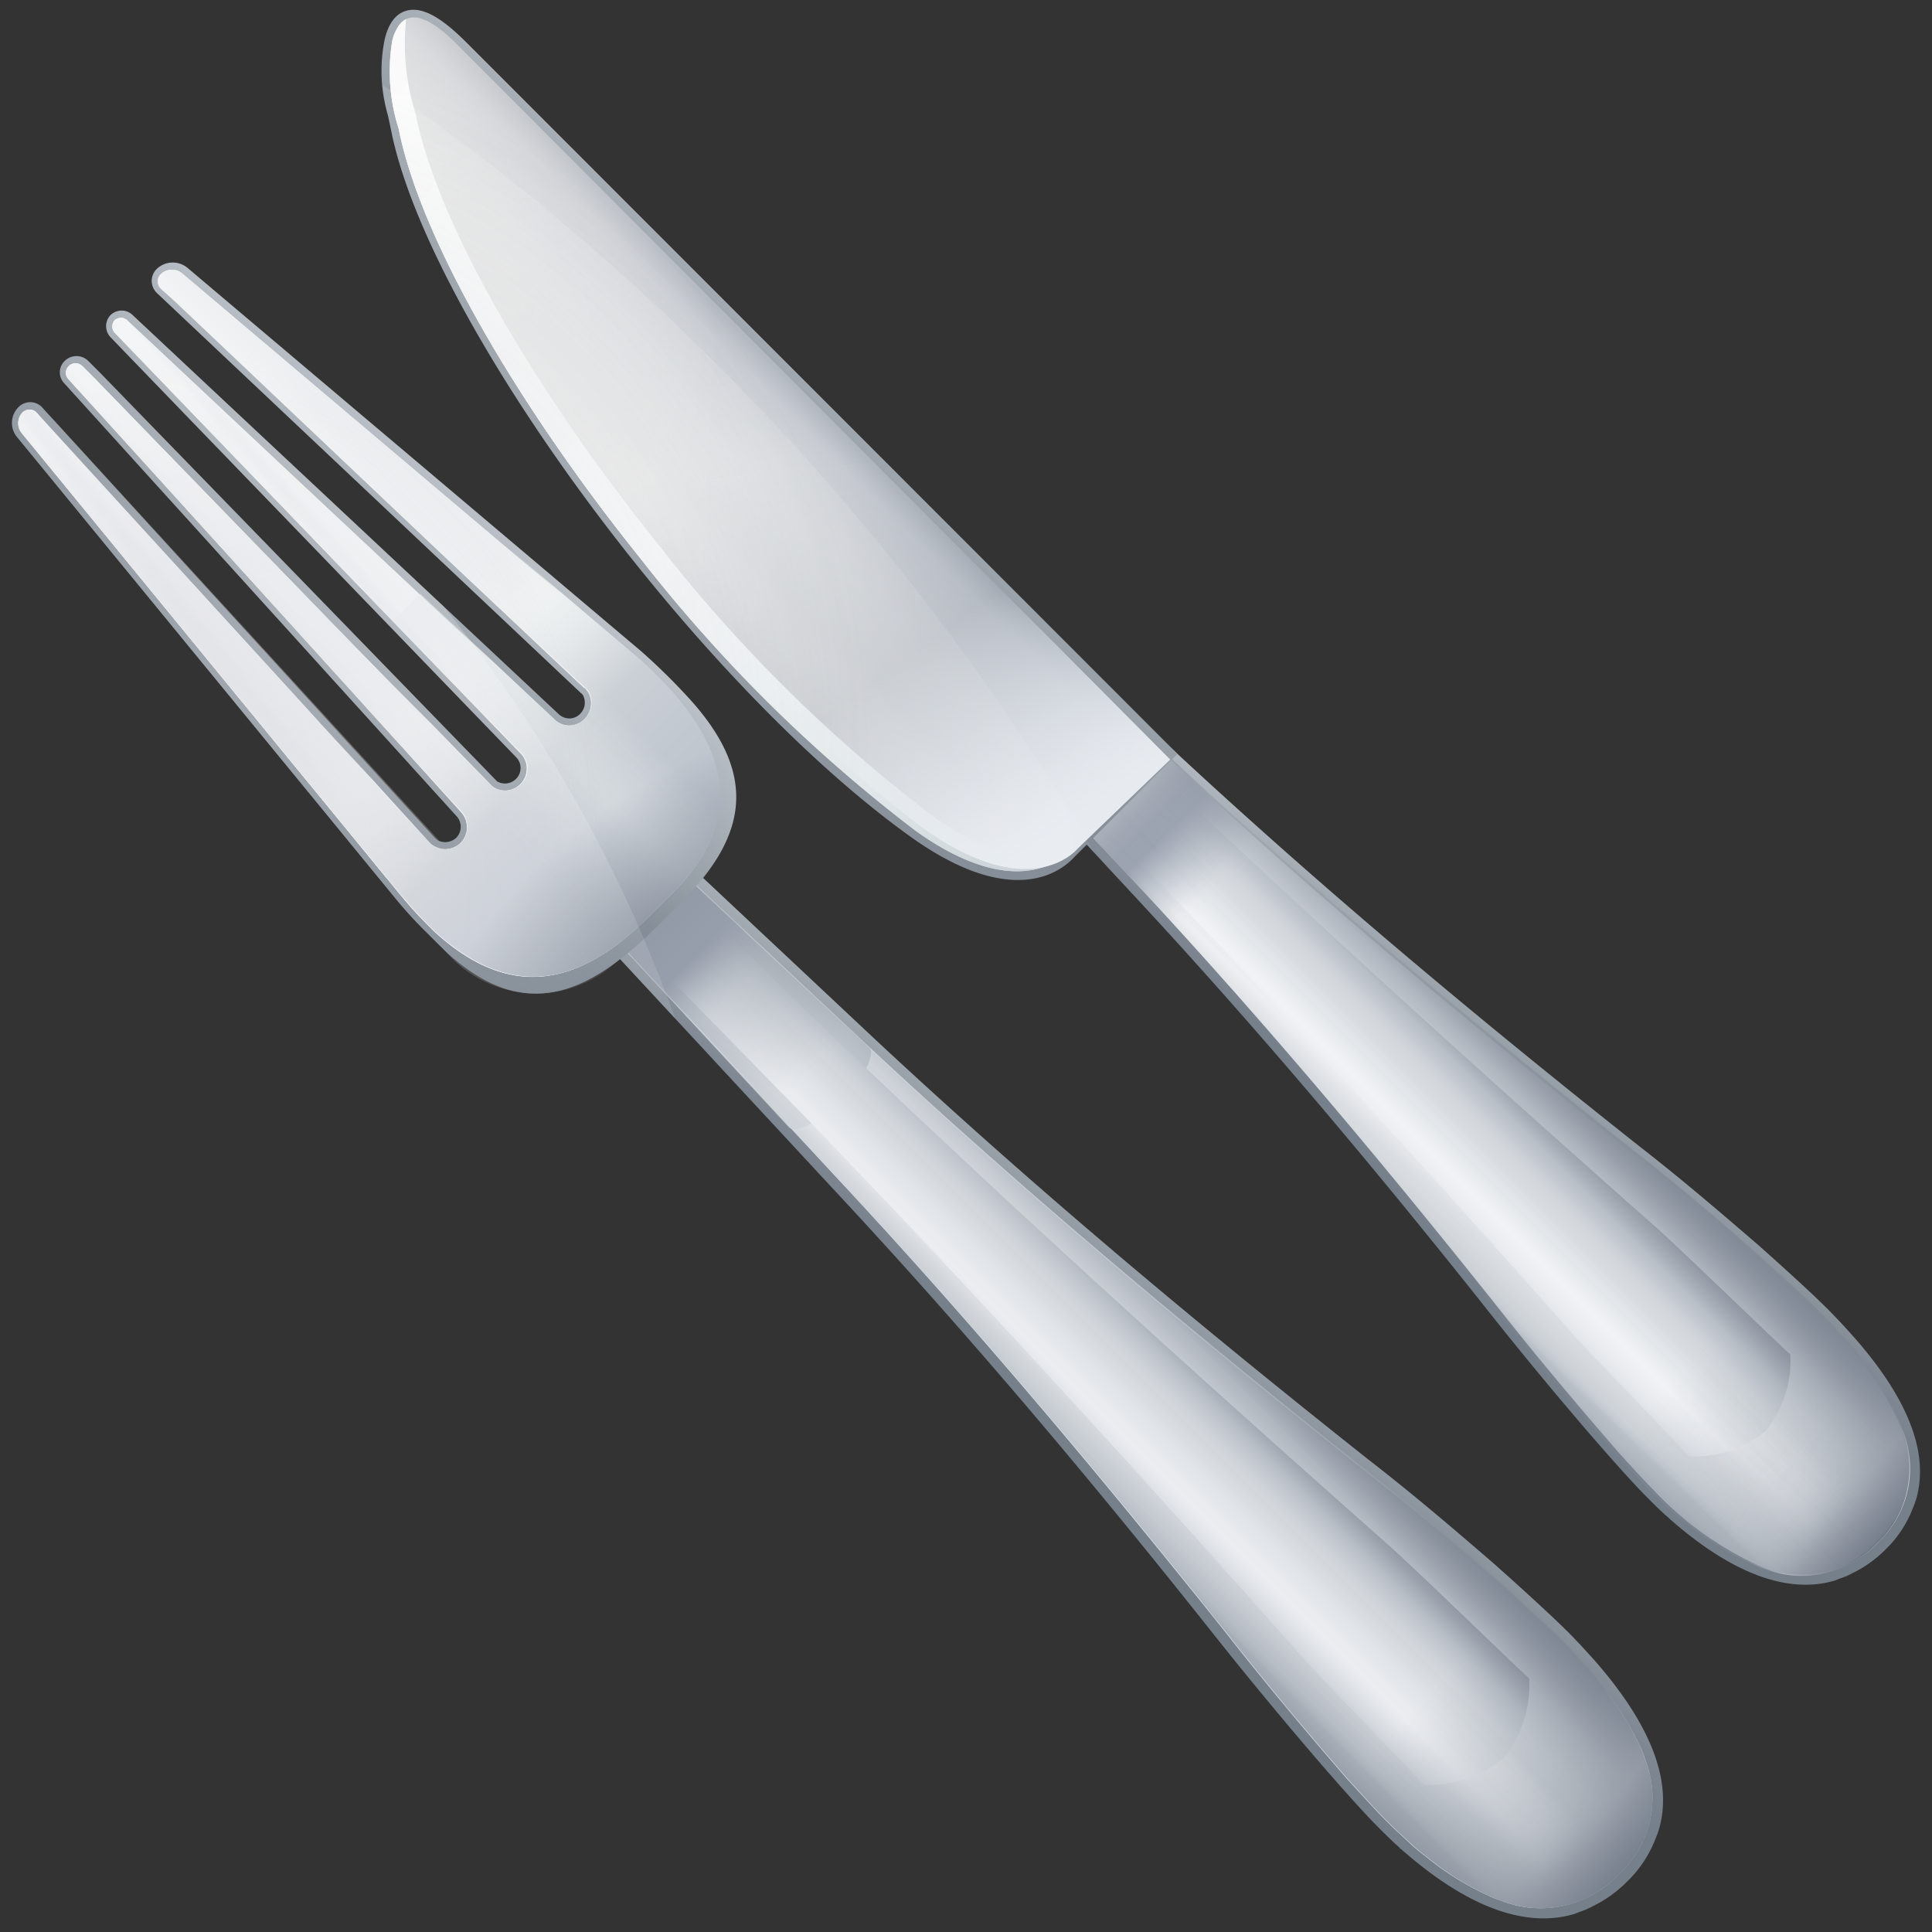 <svg xmlns="http://www.w3.org/2000/svg" xmlns:xlink="http://www.w3.org/1999/xlink" viewBox="0 0 48 48"><rect x="0" y="0" width="48" height="48" fill="#333333" stroke="none"/><defs><linearGradient id="lUQQ_8lARyhu46qncSrXSj" x1="26.136" x2="32.966" y1="36.737" y2="27.322" gradientUnits="userSpaceOnUse"><stop offset=".16" stop-color="#76808b"/><stop offset=".294" stop-color="#808993"/><stop offset=".519" stop-color="#9aa2aa"/><stop offset=".805" stop-color="#c4c9cf"/><stop offset="1" stop-color="#e5e8eb"/></linearGradient><linearGradient id="lUQQ_8lARyhu46qncSrXSc" x1="24.852" x2="30.643" y1="5.781" y2="5.853" gradientTransform="rotate(-45 62.024 19.364)" gradientUnits="userSpaceOnUse"><stop offset="0" stop-color="#c9ced4"/><stop offset=".016" stop-color="#d1d6db"/><stop offset=".044" stop-color="#d8dce0"/><stop offset=".123" stop-color="#dadee2"/><stop offset=".195" stop-color="#dfe2e6"/><stop offset=".279" stop-color="#edeff2"/><stop offset=".282" stop-color="#eef0f3"/><stop offset=".392" stop-color="#ebedf0"/><stop offset=".473" stop-color="#e2e5e8"/><stop offset=".511" stop-color="#dadee2"/><stop offset=".615" stop-color="#d2d6db"/><stop offset=".759" stop-color="#bec3cb"/><stop offset="1" stop-color="#7f8894"/></linearGradient><linearGradient id="lUQQ_8lARyhu46qncSrXSk" x1="25.868" x2="28.874" y1="-7.871" y2="-7.819" gradientTransform="rotate(-45 62.024 19.364)" gradientUnits="userSpaceOnUse"><stop offset="0" stop-color="#d9dde1"/><stop offset="1" stop-color="#a9b0b9"/></linearGradient><linearGradient id="lUQQ_8lARyhu46qncSrXSd" x1="25.154" x2="29.533" y1="4.198" y2="4.198" gradientTransform="rotate(-45 62.024 19.364)" gradientUnits="userSpaceOnUse"><stop offset="0" stop-color="#dadee2"/><stop offset=".135" stop-color="#e8ebef"/><stop offset=".271" stop-color="#f2f4f7"/><stop offset=".511" stop-color="#dadee2"/><stop offset=".615" stop-color="#d2d6db"/><stop offset=".759" stop-color="#bec3cb"/><stop offset="1" stop-color="#7f8894"/></linearGradient><radialGradient id="lUQQ_8lARyhu46qncSrXSf" cx="25.667" cy="18.967" r="12.509" gradientTransform="rotate(-45 76.747 13.266) scale(1 .357)" gradientUnits="userSpaceOnUse"><stop offset="0" stop-color="#b6bbc3" stop-opacity="0"/><stop offset=".268" stop-color="#b6bbc3" stop-opacity=".01"/><stop offset=".365" stop-color="#b6bbc3" stop-opacity=".044"/><stop offset=".434" stop-color="#b6bbc3" stop-opacity=".105"/><stop offset=".49" stop-color="#b6bbc3" stop-opacity=".192"/><stop offset=".538" stop-color="#b6bbc3" stop-opacity=".305"/><stop offset=".58" stop-color="#b6bbc3" stop-opacity=".444"/><stop offset=".618" stop-color="#b6bbc3" stop-opacity=".61"/><stop offset=".652" stop-color="#b6bbc3" stop-opacity=".797"/><stop offset=".683" stop-color="#b6bbc3"/><stop offset="1" stop-color="#616a78"/></radialGradient><linearGradient id="lUQQ_8lARyhu46qncSrXSl" x1="17.636" x2="25.611" y1="43.792" y2="43.792" gradientTransform="rotate(-45 13.625 31.83)" gradientUnits="userSpaceOnUse"><stop offset=".074" stop-color="#7f8894"/><stop offset=".083" stop-color="#7f8894" stop-opacity=".959"/><stop offset=".156" stop-color="#7f8894" stop-opacity=".668"/><stop offset=".23" stop-color="#7f8894" stop-opacity=".427"/><stop offset=".305" stop-color="#7f8894" stop-opacity=".24"/><stop offset=".38" stop-color="#7f8894" stop-opacity=".106"/><stop offset=".455" stop-color="#7f8894" stop-opacity=".026"/><stop offset=".531" stop-color="#7f8894" stop-opacity="0"/><stop offset=".636" stop-color="#7f8894" stop-opacity=".02"/><stop offset=".713" stop-color="#7f8894" stop-opacity=".083"/><stop offset=".78" stop-color="#7f8894" stop-opacity=".191"/><stop offset=".843" stop-color="#7f8894" stop-opacity=".342"/><stop offset=".901" stop-color="#7f8894" stop-opacity=".538"/><stop offset=".957" stop-color="#7f8894" stop-opacity=".775"/><stop offset="1" stop-color="#7f8894"/></linearGradient><linearGradient id="lUQQ_8lARyhu46qncSrXSm" x1="27.364" x2="27.331" y1="-10.637" y2="-7.714" gradientTransform="rotate(-45 62.024 19.364)" gradientUnits="userSpaceOnUse"><stop offset=".509" stop-color="#a6adba"/><stop offset=".526" stop-color="#a6adba" stop-opacity=".942"/><stop offset=".615" stop-color="#a6adba" stop-opacity=".658"/><stop offset=".703" stop-color="#a6adba" stop-opacity=".422"/><stop offset=".787" stop-color="#a6adba" stop-opacity=".238"/><stop offset=".867" stop-color="#a6adba" stop-opacity=".107"/><stop offset=".94" stop-color="#a6adba" stop-opacity=".027"/><stop offset="1" stop-color="#a6adba" stop-opacity="0"/></linearGradient><linearGradient id="lUQQ_8lARyhu46qncSrXSn" x1="21.971" x2="22.181" y1="54.535" y2="69.337" gradientTransform="rotate(-45 13.625 31.83)" gradientUnits="userSpaceOnUse"><stop offset="0" stop-color="#7f8894" stop-opacity="0"/><stop offset=".014" stop-color="#7f8894" stop-opacity=".022"/><stop offset=".257" stop-color="#7f8894" stop-opacity=".369"/><stop offset=".485" stop-color="#7f8894" stop-opacity=".642"/><stop offset=".691" stop-color="#7f8894" stop-opacity=".838"/><stop offset=".87" stop-color="#7f8894" stop-opacity=".958"/><stop offset="1" stop-color="#7f8894"/></linearGradient><linearGradient id="lUQQ_8lARyhu46qncSrXSe" x1="21.974" x2="21.921" y1="32.779" y2="20.347" gradientTransform="rotate(-45 13.625 31.83)" gradientUnits="userSpaceOnUse"><stop offset="0" stop-color="#7f8894" stop-opacity="0"/><stop offset=".843" stop-color="#7f8894"/></linearGradient><linearGradient id="lUQQ_8lARyhu46qncSrXSo" x1="14.413" x2="6.466" y1="9.888" y2="18.76" gradientUnits="userSpaceOnUse"><stop offset=".006" stop-color="#e5e8eb"/><stop offset=".237" stop-color="#c4c9cf"/><stop offset=".576" stop-color="#9aa2aa"/><stop offset=".842" stop-color="#808993"/><stop offset="1" stop-color="#76808b"/></linearGradient><linearGradient id="lUQQ_8lARyhu46qncSrXSp" x1="10.124" x2="7.145" y1="10.749" y2="26.876" gradientUnits="userSpaceOnUse"><stop offset=".595" stop-color="#76808b" stop-opacity="0"/><stop offset=".644" stop-color="#76808b" stop-opacity=".167"/><stop offset=".761" stop-color="#76808b" stop-opacity=".524"/><stop offset=".864" stop-color="#76808b" stop-opacity=".783"/><stop offset=".947" stop-color="#76808b" stop-opacity=".942"/><stop offset="1" stop-color="#76808b"/></linearGradient><linearGradient id="lUQQ_8lARyhu46qncSrXSa" x1="27.322" x2="27.322" y1="-11.123" y2="-30.681" gradientTransform="rotate(-45 62.024 19.364)" gradientUnits="userSpaceOnUse"><stop offset="0" stop-color="#f2f3f4"/><stop offset="1" stop-color="#d2d5df"/></linearGradient><linearGradient id="lUQQ_8lARyhu46qncSrXSq" x1="6.614" x2="10.38" y1="7.918" y2="18.29" xlink:href="#lUQQ_8lARyhu46qncSrXSa"/><linearGradient id="lUQQ_8lARyhu46qncSrXSb" x1="24.017" x2="24.481" y1="-23.276" y2="-23.224" gradientTransform="rotate(-45 62.024 19.364)" gradientUnits="userSpaceOnUse"><stop offset="0" stop-color="#f2f3f4"/><stop offset="1" stop-color="#dfe1e5" stop-opacity="0"/></linearGradient><linearGradient id="lUQQ_8lARyhu46qncSrXSr" x1="25.534" x2="27.262" y1="-23.286" y2="-23.227" gradientTransform="rotate(-45 62.024 19.364)" gradientUnits="userSpaceOnUse"><stop offset="0" stop-color="#dfe1e5" stop-opacity="0"/><stop offset=".005" stop-color="#dfe1e5" stop-opacity=".017"/><stop offset=".091" stop-color="#e4e6e9" stop-opacity=".274"/><stop offset=".175" stop-color="#e8eaec" stop-opacity=".495"/><stop offset=".256" stop-color="#ecedef" stop-opacity=".676"/><stop offset=".334" stop-color="#eff0f1" stop-opacity=".817"/><stop offset=".408" stop-color="#f0f2f3" stop-opacity=".918"/><stop offset=".475" stop-color="#f2f3f4" stop-opacity=".979"/><stop offset=".531" stop-color="#f2f3f4"/><stop offset=".622" stop-color="#f2f3f4" stop-opacity=".989"/><stop offset=".682" stop-color="#f1f2f3" stop-opacity=".953"/><stop offset=".732" stop-color="#f0f1f2" stop-opacity=".892"/><stop offset=".777" stop-color="#eff0f1" stop-opacity=".806"/><stop offset=".819" stop-color="#edeef0" stop-opacity=".694"/><stop offset=".858" stop-color="#eaebee" stop-opacity=".557"/><stop offset=".895" stop-color="#e7e9ec" stop-opacity=".394"/><stop offset=".93" stop-color="#e4e6e9" stop-opacity=".21"/><stop offset=".964" stop-color="#e0e2e6" stop-opacity="0"/><stop offset="1" stop-color="#dfe1e5" stop-opacity="0"/></linearGradient><linearGradient id="lUQQ_8lARyhu46qncSrXSs" x1="27.934" x2="28.351" y1="-23.269" y2="-23.24" xlink:href="#lUQQ_8lARyhu46qncSrXSb"/><linearGradient id="lUQQ_8lARyhu46qncSrXSt" x1="29.789" x2="31.855" y1="-23.264" y2="-23.264" xlink:href="#lUQQ_8lARyhu46qncSrXSb"/><linearGradient id="lUQQ_8lARyhu46qncSrXSu" x1="27.338" x2="27.338" y1="-10.421" y2="-35.41" gradientTransform="rotate(-45 62.024 19.364)" gradientUnits="userSpaceOnUse"><stop offset="0" stop-color="#b7bdc8"/><stop offset=".193" stop-color="#cbd0d6"/><stop offset=".201" stop-color="#cfd4d9"/><stop offset=".261" stop-color="#e6e9eb"/><stop offset=".299" stop-color="#eef1f1"/><stop offset=".311" stop-color="#eff2f2" stop-opacity=".775"/><stop offset=".327" stop-color="#f0f3f2" stop-opacity=".502"/><stop offset=".342" stop-color="#f1f4f3" stop-opacity=".286"/><stop offset=".355" stop-color="#f1f4f4" stop-opacity=".13"/><stop offset=".365" stop-color="#f2f5f4" stop-opacity=".035"/><stop offset=".371" stop-color="#f2f5f4" stop-opacity="0"/><stop offset="1" stop-color="#dadee2" stop-opacity="0"/></linearGradient><linearGradient id="lUQQ_8lARyhu46qncSrXSv" x1="22.916" x2="31.645" y1="-15.527" y2="-15.527" gradientTransform="rotate(-45 62.024 19.364)" gradientUnits="userSpaceOnUse"><stop offset="0" stop-color="#dadee2" stop-opacity="0"/><stop offset=".372" stop-color="#e5e9e9" stop-opacity="0"/><stop offset=".412" stop-color="#e5e9e9" stop-opacity=".036"/><stop offset=".475" stop-color="#e5e9e9" stop-opacity=".134"/><stop offset=".554" stop-color="#e4e8ea" stop-opacity=".294"/><stop offset=".64" stop-color="#e4e8ea" stop-opacity=".5"/><stop offset=".67" stop-color="#e4e8ea" stop-opacity=".464"/><stop offset=".717" stop-color="#e4e8e9" stop-opacity=".366"/><stop offset=".777" stop-color="#e4e8e9" stop-opacity=".206"/><stop offset=".841" stop-color="#e4e8e8" stop-opacity="0"/><stop offset="1" stop-color="#aab1bd" stop-opacity="0"/></linearGradient><radialGradient id="lUQQ_8lARyhu46qncSrXSw" cx="2.787" cy="20.553" r="12.192" gradientUnits="userSpaceOnUse"><stop offset="0" stop-color="#c3c5cf"/><stop offset=".264" stop-color="#c3c5cf" stop-opacity=".666"/><stop offset=".518" stop-color="#c3c5cf" stop-opacity=".38"/><stop offset=".733" stop-color="#c3c5cf" stop-opacity=".174"/><stop offset=".901" stop-color="#c3c5cf" stop-opacity=".047"/><stop offset="1" stop-color="#c3c5cf" stop-opacity="0"/></radialGradient><radialGradient id="lUQQ_8lARyhu46qncSrXSx" cx="16.397" cy="23.808" r="27.092" gradientTransform="rotate(138.49 14.168 17.925) scale(1 .506)" gradientUnits="userSpaceOnUse"><stop offset="0" stop-color="#858d99"/><stop offset=".169" stop-color="#858d99" stop-opacity=".364"/><stop offset=".274" stop-color="#858d99" stop-opacity="0"/></radialGradient><radialGradient id="lUQQ_8lARyhu46qncSrXSi" cx="6.503" cy="17.255" r="21.971" gradientUnits="userSpaceOnUse"><stop offset="0" stop-color="#fff"/><stop offset=".041" stop-color="#fff" stop-opacity=".948"/><stop offset=".316" stop-color="#fff" stop-opacity=".616"/><stop offset=".559" stop-color="#fff" stop-opacity=".352"/><stop offset=".76" stop-color="#fff" stop-opacity=".161"/><stop offset=".914" stop-color="#fff" stop-opacity=".044"/><stop offset="1" stop-color="#fff" stop-opacity="0"/></radialGradient><linearGradient id="lUQQ_8lARyhu46qncSrXSg" x1="38.315" x2="34.262" y1="21.34" y2="27.468" gradientUnits="userSpaceOnUse"><stop offset="0" stop-color="#e5e8eb"/><stop offset=".233" stop-color="#c4c9cf"/><stop offset=".574" stop-color="#9aa2aa"/><stop offset=".841" stop-color="#808993"/><stop offset="1" stop-color="#76808b"/></linearGradient><linearGradient id="lUQQ_8lARyhu46qncSrXSy" x1="34.973" x2="40.687" y1="5.317" y2="5.203" xlink:href="#lUQQ_8lARyhu46qncSrXSc"/><linearGradient id="lUQQ_8lARyhu46qncSrXSz" x1="35.599" x2="39.798" y1="3.672" y2="3.672" xlink:href="#lUQQ_8lARyhu46qncSrXSd"/><linearGradient id="lUQQ_8lARyhu46qncSrXSA" x1="37.72" x2="37.72" y1="-4.346" y2="-.975" gradientTransform="rotate(-45 62.024 19.364)" gradientUnits="userSpaceOnUse"><stop offset="0" stop-color="#ced3d9"/><stop offset=".037" stop-color="#c6cbd3"/><stop offset=".142" stop-color="#b4bac5"/><stop offset=".254" stop-color="#a9b0bd"/><stop offset=".383" stop-color="#a6adba"/><stop offset=".428" stop-color="#a6adba" stop-opacity=".87"/><stop offset=".531" stop-color="#a6adba" stop-opacity=".607"/><stop offset=".633" stop-color="#a6adba" stop-opacity=".389"/><stop offset=".732" stop-color="#a6adba" stop-opacity=".219"/><stop offset=".828" stop-color="#a6adba" stop-opacity=".098"/><stop offset=".919" stop-color="#a6adba" stop-opacity=".025"/><stop offset="1" stop-color="#a6adba" stop-opacity="0"/></linearGradient><linearGradient id="lUQQ_8lARyhu46qncSrXSB" x1="40.843" x2="40.809" y1="18.429" y2="10.399" gradientTransform="rotate(-45 39.65 33.08)" xlink:href="#lUQQ_8lARyhu46qncSrXSe"/><radialGradient id="lUQQ_8lARyhu46qncSrXSC" cx="36.084" cy="17.862" r="11.994" gradientTransform="rotate(-45 75.89 13.621) scale(1 .357)" xlink:href="#lUQQ_8lARyhu46qncSrXSf"/><linearGradient id="lUQQ_8lARyhu46qncSrXSD" x1="40.848" x2="41.055" y1="35.282" y2="49.844" gradientTransform="rotate(-45 39.65 33.08)" gradientUnits="userSpaceOnUse"><stop offset="0" stop-color="#7f8894" stop-opacity="0"/><stop offset="1" stop-color="#7f8894"/></linearGradient><linearGradient id="lUQQ_8lARyhu46qncSrXSE" x1="36.583" x2="44.172" y1="24.714" y2="24.714" gradientTransform="rotate(-45 39.65 33.08)" gradientUnits="userSpaceOnUse"><stop offset=".074" stop-color="#7f8894"/><stop offset=".091" stop-color="#7f8894" stop-opacity=".864"/><stop offset=".124" stop-color="#7f8894" stop-opacity=".634"/><stop offset=".161" stop-color="#7f8894" stop-opacity=".436"/><stop offset=".202" stop-color="#7f8894" stop-opacity=".275"/><stop offset=".249" stop-color="#7f8894" stop-opacity=".152"/><stop offset=".304" stop-color="#7f8894" stop-opacity=".065"/><stop offset=".376" stop-color="#7f8894" stop-opacity=".015"/><stop offset=".531" stop-color="#7f8894" stop-opacity="0"/><stop offset=".623" stop-color="#7f8894" stop-opacity=".022"/><stop offset=".7" stop-color="#7f8894" stop-opacity=".092"/><stop offset=".771" stop-color="#7f8894" stop-opacity=".209"/><stop offset=".839" stop-color="#7f8894" stop-opacity=".374"/><stop offset=".904" stop-color="#7f8894" stop-opacity=".587"/><stop offset=".967" stop-color="#7f8894" stop-opacity=".844"/><stop offset="1" stop-color="#7f8894"/></linearGradient><linearGradient id="lUQQ_8lARyhu46qncSrXSF" x1="24.773" x2="15.198" y1="3.35" y2="14.754" xlink:href="#lUQQ_8lARyhu46qncSrXSg"/><linearGradient id="lUQQ_8lARyhu46qncSrXSG" x1="33.084" x2="41.024" y1="-17.562" y2="-17.562" gradientTransform="rotate(-45 62.024 19.364)" gradientUnits="userSpaceOnUse"><stop offset=".03" stop-color="#7f8894"/><stop offset=".064" stop-color="#eef0f3"/><stop offset=".163" stop-color="#ebedf0"/><stop offset=".237" stop-color="#e2e5e8"/><stop offset=".272" stop-color="#dadee2"/><stop offset=".442" stop-color="#d2d6db"/><stop offset=".678" stop-color="#bec3cb"/><stop offset=".902" stop-color="#7f8894"/></linearGradient><radialGradient id="lUQQ_8lARyhu46qncSrXSh" cx="31.251" cy="-21.314" r="22.847" gradientTransform="rotate(44.661 -3.959 -22.09) scale(1 .397)" gradientUnits="userSpaceOnUse"><stop offset="0" stop-color="#e8e7e3"/><stop offset="1" stop-color="#f5f3f1" stop-opacity="0"/></radialGradient><radialGradient id="lUQQ_8lARyhu46qncSrXSH" cx="20.695" cy="30.574" r="40.923" gradientUnits="userSpaceOnUse"><stop offset="0" stop-color="#8e96a1"/><stop offset=".056" stop-color="#8e96a1" stop-opacity=".952"/><stop offset=".141" stop-color="#8e96a1" stop-opacity=".819"/><stop offset=".245" stop-color="#8e96a1" stop-opacity=".602"/><stop offset=".363" stop-color="#8f97a2" stop-opacity=".304"/><stop offset=".468" stop-color="#8f97a2" stop-opacity="0"/></radialGradient><radialGradient id="lUQQ_8lARyhu46qncSrXSI" cx="4.068" cy="8.019" r="34.781" gradientTransform="rotate(89.661 1.634 5.6) scale(1 .397)" xlink:href="#lUQQ_8lARyhu46qncSrXSh"/><linearGradient id="lUQQ_8lARyhu46qncSrXSJ" x1="36.676" x2="34.594" y1="-35.522" y2="-2.101" gradientTransform="rotate(-45 62.024 19.364)" gradientUnits="userSpaceOnUse"><stop offset="0" stop-color="#bec8ce"/><stop offset=".11" stop-color="#cad3d8"/><stop offset=".385" stop-color="#e6edef"/><stop offset=".545" stop-color="#fff"/><stop offset=".567" stop-color="#f1f5f6"/><stop offset=".592" stop-color="#e6edef"/><stop offset="1" stop-color="#bec8ce"/></linearGradient><linearGradient id="lUQQ_8lARyhu46qncSrXSK" x1="35.736" x2="36.006" y1="-30.629" y2="-5.79" gradientTransform="rotate(-45 62.024 19.364)" gradientUnits="userSpaceOnUse"><stop offset="0" stop-color="#f9faf9"/><stop offset=".45" stop-color="#fff"/><stop offset=".464" stop-color="#fff"/><stop offset="1" stop-color="#f9faf9" stop-opacity="0"/></linearGradient><linearGradient id="lUQQ_8lARyhu46qncSrXSL" x1="35.379" x2="36.291" y1="-5.088" y2="-10.714" gradientTransform="rotate(-45 62.024 19.364)" gradientUnits="userSpaceOnUse"><stop offset="0" stop-color="#e7ebf0"/><stop offset=".088" stop-color="#e7ebf0" stop-opacity=".965"/><stop offset=".229" stop-color="#e7ebf0" stop-opacity=".869"/><stop offset=".404" stop-color="#e7ebf0" stop-opacity=".713"/><stop offset=".607" stop-color="#e7ebf0" stop-opacity=".496"/><stop offset=".83" stop-color="#e7ebf0" stop-opacity=".222"/><stop offset=".994" stop-color="#e7ebf0" stop-opacity="0"/></linearGradient><radialGradient id="lUQQ_8lARyhu46qncSrXSM" cx="33.44" cy="-19.538" r="24.966" gradientTransform="rotate(51.593 3.244 -17.698) scale(1 .403)" xlink:href="#lUQQ_8lARyhu46qncSrXSi"/><radialGradient id="lUQQ_8lARyhu46qncSrXSN" cx="4.349" cy="18.495" r="28.361" gradientUnits="userSpaceOnUse"><stop offset="0" stop-color="#8d95a0"/><stop offset=".073" stop-color="#8d95a0" stop-opacity=".947"/><stop offset=".188" stop-color="#8d95a0" stop-opacity=".804"/><stop offset=".331" stop-color="#8d95a0" stop-opacity=".57"/><stop offset=".496" stop-color="#8d95a0" stop-opacity=".248"/><stop offset=".609" stop-color="#8d95a0" stop-opacity="0"/></radialGradient></defs><g data-name="Fork and knife"><path fill="url(#lUQQ_8lARyhu46qncSrXSj)" d="M37.112,38.845c-.861-.742-1.913-1.651-3.1-2.571-4.831-3.827-8.717-7.139-12.244-10.427l-4.6-4.317a1,1,0,0,0-1.375-.035l-.694.693a.977.977,0,0,0,.048,1.363l5.5,5.931c3.049,3.264,6.17,6.911,9.542,11.168,1.674,2.105,3.372,4.066,4.053,4.747.191.192.359.359.538.514,0,.024,0,.024.024.024,1.865,1.65,3.288,1.925,4.317,1.615.036-.012.083-.036.119-.048a2.013,2.013,0,0,0,.335-.144,3.129,3.129,0,0,0,.849-.61,2.949,2.949,0,0,0,.706-1.064,2.157,2.157,0,0,0,.119-.359c.275-1.159-.275-2.523-1.626-4.065-.215-.239-.431-.478-.682-.729C38.607,40.2,37.961,39.6,37.112,38.845Zm3.324,4.472a2.446,2.446,0,0,1-.383,3.061,2.522,2.522,0,0,1-3.168.394A8.818,8.818,0,0,1,34.6,45.039c-.67-.67-2.356-2.619-4.018-4.712-3.384-4.245-6.5-7.915-9.566-11.192l-5.5-5.931a.458.458,0,0,1-.048-.645l.694-.694a.483.483,0,0,1,.657.036l4.6,4.317c3.527,3.288,7.425,6.612,12.268,10.45,2.212,1.734,4.185,3.516,4.891,4.221a9.181,9.181,0,0,1,1.841,2.416Z"/><path fill="url(#lUQQ_8lARyhu46qncSrXSc)" d="M38.767,40.712a6.443,6.443,0,0,1,.466.5c.1.1.2.2.291.308a4.753,4.753,0,0,1,.361.467,6.826,6.826,0,0,1,.889,1.452c.026.044.035.088.053.123.026.079.052.141.07.211a2.576,2.576,0,0,1-.669,2.782,2.654,2.654,0,0,1-2.9.678l-.158-.053c-.053-.018-.1-.044-.15-.062l-.009-.008a6.869,6.869,0,0,1-1.47-.889c-.158-.124-.308-.238-.457-.37-.1-.1-.2-.185-.3-.282-.132-.114-.255-.238-.378-.361-.2-.2-.537-.572-.951-1.021-.783-.906-1.919-2.236-3.063-3.7-3.072-3.846-6.223-7.6-9.568-11.187l-5.51-5.933a.708.708,0,0,1-.027-1l.7-.7a.724.724,0,0,1,.994.026l4.63,4.331c3.917,3.653,8.037,7.086,12.253,10.439,1.514,1.18,2.905,2.377,3.847,3.248C38.159,40.14,38.538,40.483,38.767,40.712Z"/><path fill="url(#lUQQ_8lARyhu46qncSrXSk)" d="M21.321,26.822l-.9.9c-.238.238-.691.418-.826.283l-4.279-4.631a.708.708,0,0,1-.027-1l.7-.7a.724.724,0,0,1,.994.026l4.63,4.331C21.708,26.136,21.558,26.585,21.321,26.822Z" opacity=".6"/><path fill="url(#lUQQ_8lARyhu46qncSrXSd)" d="M37.99,41.7a2.884,2.884,0,0,1-.638,1.983,2.937,2.937,0,0,1-1.977.661c-.431-.479-2.607-2.7-3.045-3.2-3.986-4.5-8.035-8.945-12.217-13.283L15.6,23.245a8.11,8.11,0,0,0,.681-.632c.2-.2.357-.367.595-.595L19.912,25c4.743,4.57,9.612,8.984,14.536,13.343C35.075,38.892,37.408,41.162,37.99,41.7Z"/><path fill="url(#lUQQ_8lARyhu46qncSrXSf)" d="M39.885,41.989a6.826,6.826,0,0,1,.889,1.452c.026.044.035.088.053.123.026.079.052.141.07.211a2.576,2.576,0,0,1-.669,2.782,2.654,2.654,0,0,1-2.9.678l-.158-.053c-.053-.018-.1-.044-.15-.062l-.009-.008a6.869,6.869,0,0,1-1.47-.889A9.449,9.449,0,0,0,39.885,41.989Z"/><path fill="url(#lUQQ_8lARyhu46qncSrXSl)" d="M38.779,40.749a6.557,6.557,0,0,1,.464.5c.1.1.2.2.289.307a4.7,4.7,0,0,1,.359.464,6.816,6.816,0,0,1,.884,1.444,1.238,1.238,0,0,1,.052.123c.027.078.053.14.07.21a2.56,2.56,0,0,1-.665,2.766,2.638,2.638,0,0,1-2.88.674l-.157-.053c-.053-.017-.1-.044-.149-.061l-.009-.009a6.778,6.778,0,0,1-1.462-.884c-.157-.122-.306-.236-.455-.368-.1-.1-.2-.183-.3-.28-.132-.113-.254-.236-.377-.359-.2-.2-.534-.569-.945-1.015-.779-.9-1.908-2.223-3.046-3.676-3.055-3.826-6.189-7.554-9.515-11.126l-5.48-5.9a.7.7,0,0,1-.026-.989l.692-.691a.72.72,0,0,1,.989.026l4.6,4.307C25.614,29.79,29.711,33.2,33.9,36.539c1.506,1.173,2.889,2.364,3.826,3.23C38.175,40.181,38.552,40.522,38.779,40.749Z"/><path fill="url(#lUQQ_8lARyhu46qncSrXSm)" d="M19.254,23.834,17.43,25.658l-2.051-2.224a8.155,8.155,0,0,0,.74-.652l.589-.59c.132-.132.247-.264.361-.4Z"/><path fill="url(#lUQQ_8lARyhu46qncSrXSn)" d="M38.78,40.749a6.364,6.364,0,0,1,.463.5c.1.1.2.2.289.306a4.661,4.661,0,0,1,.359.464,6.8,6.8,0,0,1,.884,1.445,1.16,1.16,0,0,1,.053.122c.026.079.052.14.07.21a2.564,2.564,0,0,1-.665,2.766,2.638,2.638,0,0,1-2.88.674l-.158-.052c-.052-.018-.1-.044-.149-.062l-.008-.008a6.834,6.834,0,0,1-1.462-.884c-.158-.123-.307-.237-.455-.368-.1-.1-.2-.184-.3-.28-.131-.114-.254-.236-.376-.359-.2-.2-.534-.569-.946-1.015-.779-.9-1.908-2.224-3.046-3.677-1.742-2.179-3.5-4.324-5.322-6.425L27.742,31.5c2.022,1.707,4.079,3.379,6.162,5.042,1.506,1.173,2.889,2.363,3.825,3.23C38.176,40.18,38.552,40.521,38.78,40.749Z"/><path fill="url(#lUQQ_8lARyhu46qncSrXSe)" d="M21.212,25.683l-1.926,1.926-3.765-4.042a8.078,8.078,0,0,0,.736-.648l.586-.587c.132-.131.245-.262.359-.393Z"/><path fill="url(#lUQQ_8lARyhu46qncSrXSo)" d="M16.926,22.414,16.341,23c-1.91,1.91-3.448,2.3-5.268.639l-.6-.6c-.214-.214-.435-.459-.658-.73L.427,10.864a.553.553,0,0,1,.036-.753.409.409,0,0,1,.562-.013l.3.329L10.788,20.8a.512.512,0,0,0,.106.089.4.4,0,0,0,.435-.067.392.392,0,0,0,.02-.538L1.592,9.519A.391.391,0,0,1,1.6,8.976a.414.414,0,0,1,.586-.013l.3.3,9.865,10.152a.389.389,0,0,0,.466-.059.382.382,0,0,0,.011-.539L2.756,8.388a.4.4,0,0,1-.01-.56.392.392,0,0,1,.55,0l10.591,9.921a.388.388,0,0,0,.275.1.371.371,0,0,0,.261-.124.39.39,0,0,0,.058-.457l-.027-.034-.022-.011-.024-.027L3.9,7.282a.416.416,0,0,1-.016-.59.574.574,0,0,1,.778-.034l11.276,9.53a15.534,15.534,0,0,1,1.114,1.089C18.833,19.185,18.609,20.731,16.926,22.414ZM.7,10.349a.218.218,0,0,0-.014.3l9.388,11.445c.215.262.429.5.635.706l.215.215c1.677,1.534,3.291,1.422,5.071-.358l.585-.586c1.573-1.573,1.523-3.143-.158-4.942l0,0a6.288,6.288,0,0,0-.7-.676L4.444,6.917a.235.235,0,0,0-.311,0,.081.081,0,0,0,0,.12l.295.271,10.2,9.624a.34.34,0,0,1,.1.093l.045.058a.747.747,0,0,1-.126.9.7.7,0,0,1-.465.2A.733.733,0,0,1,13.658,18L3.061,8.069c-.042-.042-.121.023-.063.082l10.07,10.428a.719.719,0,0,1-.015,1.014.729.729,0,0,1-.918.082l-.1-.094-4.581-4.7L1.946,9.2a.076.076,0,0,0-.085-.013c-.041.041-.041.078-.024.1L11.6,20.053a.719.719,0,0,1-.019.987l-.031.032a.744.744,0,0,1-.825.106.889.889,0,0,1-.183-.149L.805,10.358A.078.078,0,0,0,.7,10.349Z"/><path fill="url(#lUQQ_8lARyhu46qncSrXSp)" d="M16.926,22.414,16.341,23c-1.91,1.91-3.448,2.3-5.268.639l-.6-.6c-.214-.214-.435-.459-.658-.73L.427,10.864a.553.553,0,0,1,.036-.753.409.409,0,0,1,.562-.013l.3.329L10.788,20.8a.512.512,0,0,0,.106.089.4.4,0,0,0,.435-.067.392.392,0,0,0,.02-.538L1.592,9.519A.391.391,0,0,1,1.6,8.976a.414.414,0,0,1,.586-.013l.3.3,9.865,10.152a.389.389,0,0,0,.466-.059.382.382,0,0,0,.011-.539L2.756,8.388a.4.4,0,0,1-.01-.56.392.392,0,0,1,.55,0l10.591,9.921a.388.388,0,0,0,.275.1.371.371,0,0,0,.261-.124.39.39,0,0,0,.058-.457l-.027-.034-.022-.011-.024-.027L3.9,7.282a.416.416,0,0,1-.016-.59.574.574,0,0,1,.778-.034l11.276,9.53a15.534,15.534,0,0,1,1.114,1.089C18.833,19.185,18.609,20.731,16.926,22.414ZM.7,10.349a.218.218,0,0,0-.014.3l9.388,11.445c.215.262.429.5.635.706l.215.215c1.677,1.534,3.291,1.422,5.071-.358l.585-.586c1.573-1.573,1.523-3.143-.158-4.942l0,0a6.288,6.288,0,0,0-.7-.676L4.444,6.917a.235.235,0,0,0-.311,0,.081.081,0,0,0,0,.12l.295.271,10.2,9.624a.34.34,0,0,1,.1.093l.045.058a.747.747,0,0,1-.126.9.7.7,0,0,1-.465.2A.733.733,0,0,1,13.658,18L3.061,8.069c-.042-.042-.121.023-.063.082l10.07,10.428a.719.719,0,0,1-.015,1.014.729.729,0,0,1-.918.082l-.1-.094-4.581-4.7L1.946,9.2a.076.076,0,0,0-.085-.013c-.041.041-.041.078-.024.1L11.6,20.053a.719.719,0,0,1-.019.987l-.031.032a.744.744,0,0,1-.825.106.889.889,0,0,1-.183-.149L.805,10.358A.078.078,0,0,0,.7,10.349Z"/><path fill="url(#lUQQ_8lARyhu46qncSrXSa)" d="M16.531,17.025c1.7,1.817,1.817,3.515.155,5.177l-.586.586c-1.626,1.626-3.348,2.152-5.309.359l-.215-.215q-.322-.324-.646-.718L.544,10.771a.386.386,0,0,1,.024-.526.239.239,0,0,1,.323-.012l.024.024.275.3,6,6.576,3.456,3.791a.656.656,0,0,0,.143.119.566.566,0,0,0,.634-.083l.024-.024a.554.554,0,0,0,.012-.753l-3.48-3.839L1.7,9.42a.223.223,0,0,1,0-.311l.024-.024A.238.238,0,0,1,2.05,9.1l.3.3,6.194,6.385,3.6,3.695.072.072a.563.563,0,0,0,.706-.06.549.549,0,0,0,.012-.777l-3.6-3.719L2.863,8.284a.228.228,0,0,1-.011-.323.222.222,0,0,1,.31,0l6.816,6.385,3.779,3.54a.549.549,0,0,0,.777-.036.561.561,0,0,0,.072-.67c-.036-.036-.048-.072-.1-.095l-3.719-3.5L4.3,7.447,4,7.172a.247.247,0,0,1-.012-.347L4,6.813A.4.4,0,0,1,4.537,6.8l11.276,9.53A6.7,6.7,0,0,1,16.531,17.025Z"/><path fill="url(#lUQQ_8lARyhu46qncSrXSq)" d="M16.524,17.025c1.707,1.814,1.822,3.513.158,5.176l-.581.581c-1.628,1.629-3.354,2.157-5.308.361l-.211-.211a8.718,8.718,0,0,1-.651-.722L9.6,21.805.548,10.767a.392.392,0,0,1,.017-.528.254.254,0,0,1,.326-.009l.026.027.264.3,6.012,6.575,3.371,3.706.088.088a1.044,1.044,0,0,0,.141.123.6.6,0,0,0,.634-.088l.027-.026a.546.546,0,0,0,.008-.749l-.114-.132L7.985,16.339,1.7,9.42a.231.231,0,0,1,0-.317l.026-.026a.246.246,0,0,1,.326.026l.29.291,6.2,6.39,3.5,3.583.176.176a.557.557,0,0,0,.7-.053.544.544,0,0,0,.017-.774l-.123-.124-3.477-3.6L2.871,8.285a.237.237,0,0,1-.026-.326.232.232,0,0,1,.317,0L9.975,14.35l3.661,3.415.124.123a.552.552,0,0,0,.774-.035.546.546,0,0,0,.071-.669c-.036-.035-.044-.079-.1-.1l-.1-.1-3.618-3.406L4.3,7.44,4,7.176a.251.251,0,0,1-.018-.352L4,6.806A.4.4,0,0,1,4.535,6.8L15.406,16l.4.334A5.5,5.5,0,0,1,16.524,17.025Z"/><path fill="url(#lUQQ_8lARyhu46qncSrXSb)" d="M.891,10.23l.026.027.264.3,6.012,6.575,3.371,3.706-.968.968L.548,10.767a.392.392,0,0,1,.017-.528A.254.254,0,0,1,.891,10.23Z"/><path fill="url(#lUQQ_8lARyhu46qncSrXSr)" d="M2.053,9.1l.29.291,6.2,6.39,3.5,3.583-.687.686L7.985,16.339,1.7,9.42a.231.231,0,0,1,0-.317l.026-.026A.246.246,0,0,1,2.053,9.1Z"/><path fill="url(#lUQQ_8lARyhu46qncSrXSs)" d="M9.975,14.35l3.661,3.415-.827.827-3.477-3.6L2.871,8.285a.237.237,0,0,1-.026-.326.232.232,0,0,1,.317,0Z"/><path fill="url(#lUQQ_8lARyhu46qncSrXSt)" d="M15.406,16l-1,.994-3.618-3.406L4.3,7.44,4,7.176a.251.251,0,0,1-.018-.352L4,6.806A.4.4,0,0,1,4.535,6.8Z"/><path fill="url(#lUQQ_8lARyhu46qncSrXSu)" d="M16.55,17.017c1.7,1.822,1.822,3.512.159,5.175l-.59.59c-1.629,1.628-3.345,2.148-5.308.361l-.22-.22c-.211-.211-.423-.458-.643-.713L6.806,18.381l.81-.81,3.045,3.345a.444.444,0,0,0,.15.114.548.548,0,0,0,.634-.088l.017-.017a.565.565,0,0,0,.018-.757L8.408,16.779l.572-.572,3.187,3.257.07.07a.551.551,0,0,0,.713-.836L9.772,15.415l.669-.669,3.336,3.124a.53.53,0,0,0,.775-.035.568.568,0,0,0,.07-.669c-.035-.035-.044-.061-.088-.088l-3.309-3.116.836-.836,3.776,3.2A8.906,8.906,0,0,1,16.55,17.017Z"/><path fill="url(#lUQQ_8lARyhu46qncSrXSv)" d="M16.55,17.017c1.7,1.822,1.822,3.512.159,5.175l-.59.59c-1.629,1.628-3.345,2.148-5.308.361l-.22-.22c-.211-.211-.423-.458-.643-.713L6.806,18.381l.81-.81,3.045,3.345a.444.444,0,0,0,.15.114.548.548,0,0,0,.634-.088l.017-.017a.565.565,0,0,0,.018-.757L8.408,16.779l.572-.572,3.187,3.257.07.07a.551.551,0,0,0,.713-.836L9.772,15.415l.669-.669,3.336,3.124a.53.53,0,0,0,.775-.035.568.568,0,0,0,.07-.669c-.035-.035-.044-.061-.088-.088l-3.309-3.116.836-.836,3.776,3.2A8.906,8.906,0,0,1,16.55,17.017Z"/><path fill="url(#lUQQ_8lARyhu46qncSrXSw)" d="M16.524,17.025c1.707,1.814,1.822,3.513.158,5.176l-.581.581c-1.628,1.629-3.354,2.157-5.308.361l-.211-.211a8.718,8.718,0,0,1-.651-.722L9.6,21.805.548,10.767a.392.392,0,0,1,.017-.528.254.254,0,0,1,.326-.009l.026.027.264.3,6.012,6.575,3.371,3.706.088.088a1.044,1.044,0,0,0,.141.123.6.6,0,0,0,.634-.088l.027-.026a.546.546,0,0,0,.008-.749l-.114-.132L7.985,16.339,1.7,9.42a.231.231,0,0,1,0-.317l.026-.026a.246.246,0,0,1,.326.026l.29.291,6.2,6.39,3.5,3.583.176.176a.557.557,0,0,0,.7-.053.544.544,0,0,0,.017-.774l-.123-.124-3.477-3.6L2.871,8.285a.237.237,0,0,1-.026-.326.232.232,0,0,1,.317,0L9.975,14.35l3.661,3.415.124.123a.552.552,0,0,0,.774-.035.546.546,0,0,0,.071-.669c-.036-.035-.044-.079-.1-.1l-.1-.1-3.618-3.406L4.3,7.44,4,7.176a.251.251,0,0,1-.018-.352L4,6.806A.4.4,0,0,1,4.535,6.8L15.406,16l.4.334A5.5,5.5,0,0,1,16.524,17.025Z"/><path fill="url(#lUQQ_8lARyhu46qncSrXSx)" d="M16.55,17.017c1.7,1.822,1.822,3.512.159,5.175l-.59.59c-1.629,1.628-3.345,2.148-5.308.361l-.22-.22c-.211-.211-.423-.458-.643-.713L6.806,18.381l.81-.81,3.045,3.345a.444.444,0,0,0,.15.114.548.548,0,0,0,.634-.088l.017-.017a.565.565,0,0,0,.018-.757L8.408,16.779l.572-.572,3.187,3.257.07.07a.551.551,0,0,0,.713-.836L9.772,15.415l.669-.669,3.336,3.124a.53.53,0,0,0,.775-.035.568.568,0,0,0,.07-.669c-.035-.035-.044-.061-.088-.088l-3.309-3.116.836-.836,3.776,3.2A8.906,8.906,0,0,1,16.55,17.017Z"/><path fill="url(#lUQQ_8lARyhu46qncSrXSi)" d="M16.776,25.311l-1.38-1.49a2.939,2.939,0,0,1-4.32-.18l-.61-.6c-.21-.22-.43-.46-.65-.73L.426,10.861a.535.535,0,0,1-.12-.44.572.572,0,0,1,.15-.3v-.01h.01a.4.4,0,0,1,.56-.01l.07.08.23.24,9.59,10.47a.413.413,0,0,0,.41-.07.381.381,0,0,0,.02-.54L1.6,9.521a.392.392,0,0,1,0-.55.423.423,0,0,1,.59-.01l.3.3,9.86,10.15a.383.383,0,0,0,.47-.06.377.377,0,0,0,.01-.53L2.756,8.391a.4.4,0,0,1-.01-.56.412.412,0,0,1,.21-.1.362.362,0,0,1,.34.1l.53.5,7.18,6.72A35.026,35.026,0,0,1,16.776,25.311Z" opacity=".3"/><path fill="url(#lUQQ_8lARyhu46qncSrXSg)" d="M43.675,30.925c-.825-.71-1.833-1.581-2.967-2.463-4.628-3.665-8.35-6.838-11.729-9.988l-4.41-4.135a.959.959,0,0,0-1.317-.034l-.665.664a.937.937,0,0,0,.046,1.306L27.9,21.956c2.921,3.127,5.911,6.621,9.141,10.7,1.6,2.015,3.23,3.894,3.883,4.547.183.183.343.344.515.492a.057.057,0,0,1,.023.023c1.787,1.581,3.15,1.844,4.135,1.547.034-.012.08-.035.114-.046a1.894,1.894,0,0,0,.321-.138,3.012,3.012,0,0,0,.813-.584,2.818,2.818,0,0,0,.676-1.019,2.014,2.014,0,0,0,.115-.344c.263-1.111-.264-2.417-1.558-3.894-.206-.229-.412-.458-.653-.7C45.106,32.219,44.488,31.647,43.675,30.925Zm3.184,4.284a2.342,2.342,0,0,1-.367,2.932,2.417,2.417,0,0,1-3.035.378,8.467,8.467,0,0,1-2.188-1.661c-.641-.641-2.256-2.508-3.848-4.513-3.242-4.066-6.231-7.582-9.164-10.721l-5.269-5.681a.44.44,0,0,1-.046-.619l.665-.664a.464.464,0,0,1,.63.034l4.41,4.135c3.379,3.15,7.113,6.335,11.752,10.011a61.625,61.625,0,0,1,4.684,4.044A8.768,8.768,0,0,1,46.847,35.2Z"/><path fill="url(#lUQQ_8lARyhu46qncSrXSy)" d="M45.255,32.712a8.657,8.657,0,0,1,1.982,2.737,2.517,2.517,0,0,1-.573,2.864,2.561,2.561,0,0,1-2.932.6,8.255,8.255,0,0,1-2.646-1.89c-.2-.2-.516-.539-.905-.974-.756-.871-1.844-2.142-2.944-3.539-2.932-3.689-5.956-7.285-9.163-10.721L22.805,16.1a.671.671,0,0,1-.034-.95l.664-.665a.7.7,0,0,1,.962.023l4.421,4.147c3.757,3.5,7.709,6.792,11.741,10,1.455,1.134,2.783,2.279,3.688,3.116C44.683,32.162,45.038,32.494,45.255,32.712Z"/><path fill="url(#lUQQ_8lARyhu46qncSrXSz)" d="M44.478,33.652a2.765,2.765,0,0,1-.612,1.9,2.813,2.813,0,0,1-1.9.633c-.414-.459-2.5-2.59-2.92-3.071-3.822-4.318-7.7-8.577-11.713-12.737l-4.324-4.42a7.6,7.6,0,0,0,.653-.605c.2-.2.343-.352.57-.57l2.908,2.859c4.547,4.382,9.216,8.614,13.938,12.794C41.684,30.963,43.921,33.139,44.478,33.652Z"/><polygon fill="url(#lUQQ_8lARyhu46qncSrXSA)" points="31.557 21.178 29.466 23.269 27.034 20.696 29 18.801 31.557 21.178"/><path fill="url(#lUQQ_8lARyhu46qncSrXSB)" d="M31.239,20.83l-2.152,2.151-2.428-2.606c.241-.189,1.858-1.841,1.97-1.97Z"/><path fill="url(#lUQQ_8lARyhu46qncSrXSC)" d="M46.31,33.957a6.609,6.609,0,0,1,.853,1.393c.025.042.034.084.051.118.025.076.05.135.067.2a2.471,2.471,0,0,1-.641,2.668,2.544,2.544,0,0,1-2.777.649l-.152-.05c-.051-.017-.093-.042-.144-.059l-.008-.009a6.528,6.528,0,0,1-1.409-.852A9.056,9.056,0,0,0,46.31,33.957Z"/><path fill="url(#lUQQ_8lARyhu46qncSrXSD)" d="M45.2,32.575a6.166,6.166,0,0,1,.456.491c.1.095.2.2.284.3a4.666,4.666,0,0,1,.353.457,6.723,6.723,0,0,1,.87,1.421c.026.043.034.086.052.12.025.078.051.138.068.207a2.519,2.519,0,0,1-.654,2.721,2.6,2.6,0,0,1-2.833.663l-.155-.051c-.052-.018-.1-.043-.147-.061l-.008-.008a6.655,6.655,0,0,1-1.438-.87c-.155-.121-.3-.233-.448-.362-.095-.094-.2-.181-.293-.275-.129-.112-.25-.233-.37-.353-.2-.2-.525-.56-.93-1-.767-.887-1.877-2.188-3-3.617-1.713-2.144-3.444-4.254-5.236-6.321l2.567-2.566c1.989,1.679,4.013,3.324,6.062,4.96,1.481,1.154,2.842,2.325,3.763,3.178C44.606,32.016,44.977,32.351,45.2,32.575Z"/><path fill="url(#lUQQ_8lARyhu46qncSrXSE)" d="M45.2,32.576a6.166,6.166,0,0,1,.456.491c.095.094.2.2.285.3a4.652,4.652,0,0,1,.353.456,6.7,6.7,0,0,1,.869,1.421,1.128,1.128,0,0,1,.052.121c.026.077.052.138.069.206a2.521,2.521,0,0,1-.655,2.722,2.6,2.6,0,0,1-2.833.663l-.155-.052c-.051-.017-.094-.043-.146-.06l-.009-.009a6.679,6.679,0,0,1-1.438-.87c-.155-.12-.3-.232-.448-.361-.094-.095-.2-.181-.292-.276-.129-.112-.25-.232-.371-.353-.2-.2-.525-.56-.93-1-.766-.887-1.877-2.187-3-3.617-3.006-3.763-6.089-7.431-9.361-10.945l-5.39-5.8a.691.691,0,0,1-.026-.973l.68-.68a.708.708,0,0,1,.973.026l4.53,4.237c3.832,3.573,7.862,6.932,11.987,10.213,1.481,1.154,2.841,2.325,3.763,3.177C44.606,32.016,44.976,32.352,45.2,32.576Z"/><path fill="url(#lUQQ_8lARyhu46qncSrXSF)" d="M10.1.266c-.266.072-.447.311-.542.71a3.923,3.923,0,0,0,.082,1.9c.025.115.05.234.075.356.934,4.711,7.568,13.735,12.906,17.556,2.815,2.015,3.975.6,4.087.486l2.545-2.543L11.6,1.066C11.155.623,10.587.13,10.1.266Z"/><path fill="url(#lUQQ_8lARyhu46qncSrXSG)" d="M11.462,1.209l8.58,8.6L29,18.8l-2.473,2.384c-.225.225-1.385,1.169-3.787-.549a37.3,37.3,0,0,1-6.8-6.727C12.928,10.158,10.454,5.976,9.906,3.2A4.686,4.686,0,0,1,9.744,1.02,1.087,1.087,0,0,1,9.87.7C10.239.058,10.985.715,11.462,1.209Z"/><path fill="url(#lUQQ_8lARyhu46qncSrXSh)" d="M11.462,1.209l8.58,8.6L29,18.8l-2.473,2.384c-.225.225-1.385,1.169-3.787-.549a37.3,37.3,0,0,1-6.8-6.727C12.928,10.158,10.454,5.976,9.906,3.2A4.686,4.686,0,0,1,9.744,1.02,1.087,1.087,0,0,1,9.87.7C10.239.058,10.985.715,11.462,1.209Z"/><path fill="url(#lUQQ_8lARyhu46qncSrXSH)" d="M11.462,1.209l8.58,8.6L29,18.8l-2.473,2.384c-.225.225-1.385,1.169-3.787-.549a37.3,37.3,0,0,1-6.8-6.727C12.928,10.158,10.454,5.976,9.906,3.2A4.686,4.686,0,0,1,9.744,1.02,1.087,1.087,0,0,1,9.87.7C10.239.058,10.985.715,11.462,1.209Z"/><path fill="url(#lUQQ_8lARyhu46qncSrXSI)" d="M11.462,1.209l8.58,8.6L29,18.8l-2.473,2.384c-.225.225-1.385,1.169-3.787-.549a37.3,37.3,0,0,1-6.8-6.727C12.928,10.158,10.454,5.976,9.906,3.2A4.686,4.686,0,0,1,9.744,1.02,1.087,1.087,0,0,1,9.87.7C10.239.058,10.985.715,11.462,1.209Z"/><path fill="url(#lUQQ_8lARyhu46qncSrXSJ)" d="M10.091.475a5.8,5.8,0,0,0,.237,2.353c.549,2.779,3.022,6.962,6.035,10.712a37.266,37.266,0,0,0,6.8,6.727c1.97,1.413,3.094,1.026,3.561.72a.047.047,0,0,0,.036-.018l-.233.216c-.225.225-1.385,1.169-3.787-.549a37.3,37.3,0,0,1-6.8-6.727C12.928,10.158,10.454,5.976,9.906,3.2A4.686,4.686,0,0,1,9.744,1.02,1.087,1.087,0,0,1,9.87.7.485.485,0,0,1,10.091.475Z"/><path fill="url(#lUQQ_8lARyhu46qncSrXSK)" d="M10.091.475a5.8,5.8,0,0,0,.237,2.353c.549,2.779,3.022,6.962,6.035,10.712a37.266,37.266,0,0,0,6.8,6.727c1.97,1.413,3.094,1.026,3.561.72a.047.047,0,0,0,.036-.018l-.233.216c-.225.225-1.385,1.169-3.787-.549a37.3,37.3,0,0,1-6.8-6.727C12.928,10.158,10.454,5.976,9.906,3.2A4.686,4.686,0,0,1,9.744,1.02,1.087,1.087,0,0,1,9.87.7.485.485,0,0,1,10.091.475Z"/><path fill="url(#lUQQ_8lARyhu46qncSrXSL)" d="M20.126,9.871l8.948,9-2.3,2.213s-1.133,1.421-3.831-.5a37.3,37.3,0,0,1-6.8-6.727Z"/><path fill="url(#lUQQ_8lARyhu46qncSrXSM)" d="M27.2,21.192l-.186-.2-.3.287c-.11.109-1.274,1.527-4.085-.49C17.291,16.972,10.657,7.942,9.721,3.241c-.026-.127-.051-.254-.076-.363A6.13,6.13,0,0,1,9.5,2.11a60.567,60.567,0,0,1,8.305,6.937A60.467,60.467,0,0,1,27.2,21.192Z" opacity=".3"/><g opacity=".3"><path fill="url(#lUQQ_8lARyhu46qncSrXSN)" d="M11.462,1.209l8.58,8.6L29,18.8l-2.473,2.384c-.225.225-1.385,1.169-3.787-.549a37.3,37.3,0,0,1-6.8-6.727C12.928,10.158,10.454,5.976,9.906,3.2A4.686,4.686,0,0,1,9.744,1.02,1.087,1.087,0,0,1,9.87.7C10.239.058,10.985.715,11.462,1.209Z"/><path fill="url(#lUQQ_8lARyhu46qncSrXSI)" d="M11.462,1.209l8.58,8.6L29,18.8l-2.473,2.384c-.225.225-1.385,1.169-3.787-.549a37.3,37.3,0,0,1-6.8-6.727C12.928,10.158,10.454,5.976,9.906,3.2A4.686,4.686,0,0,1,9.744,1.02,1.087,1.087,0,0,1,9.87.7C10.239.058,10.985.715,11.462,1.209Z"/></g></g></svg>